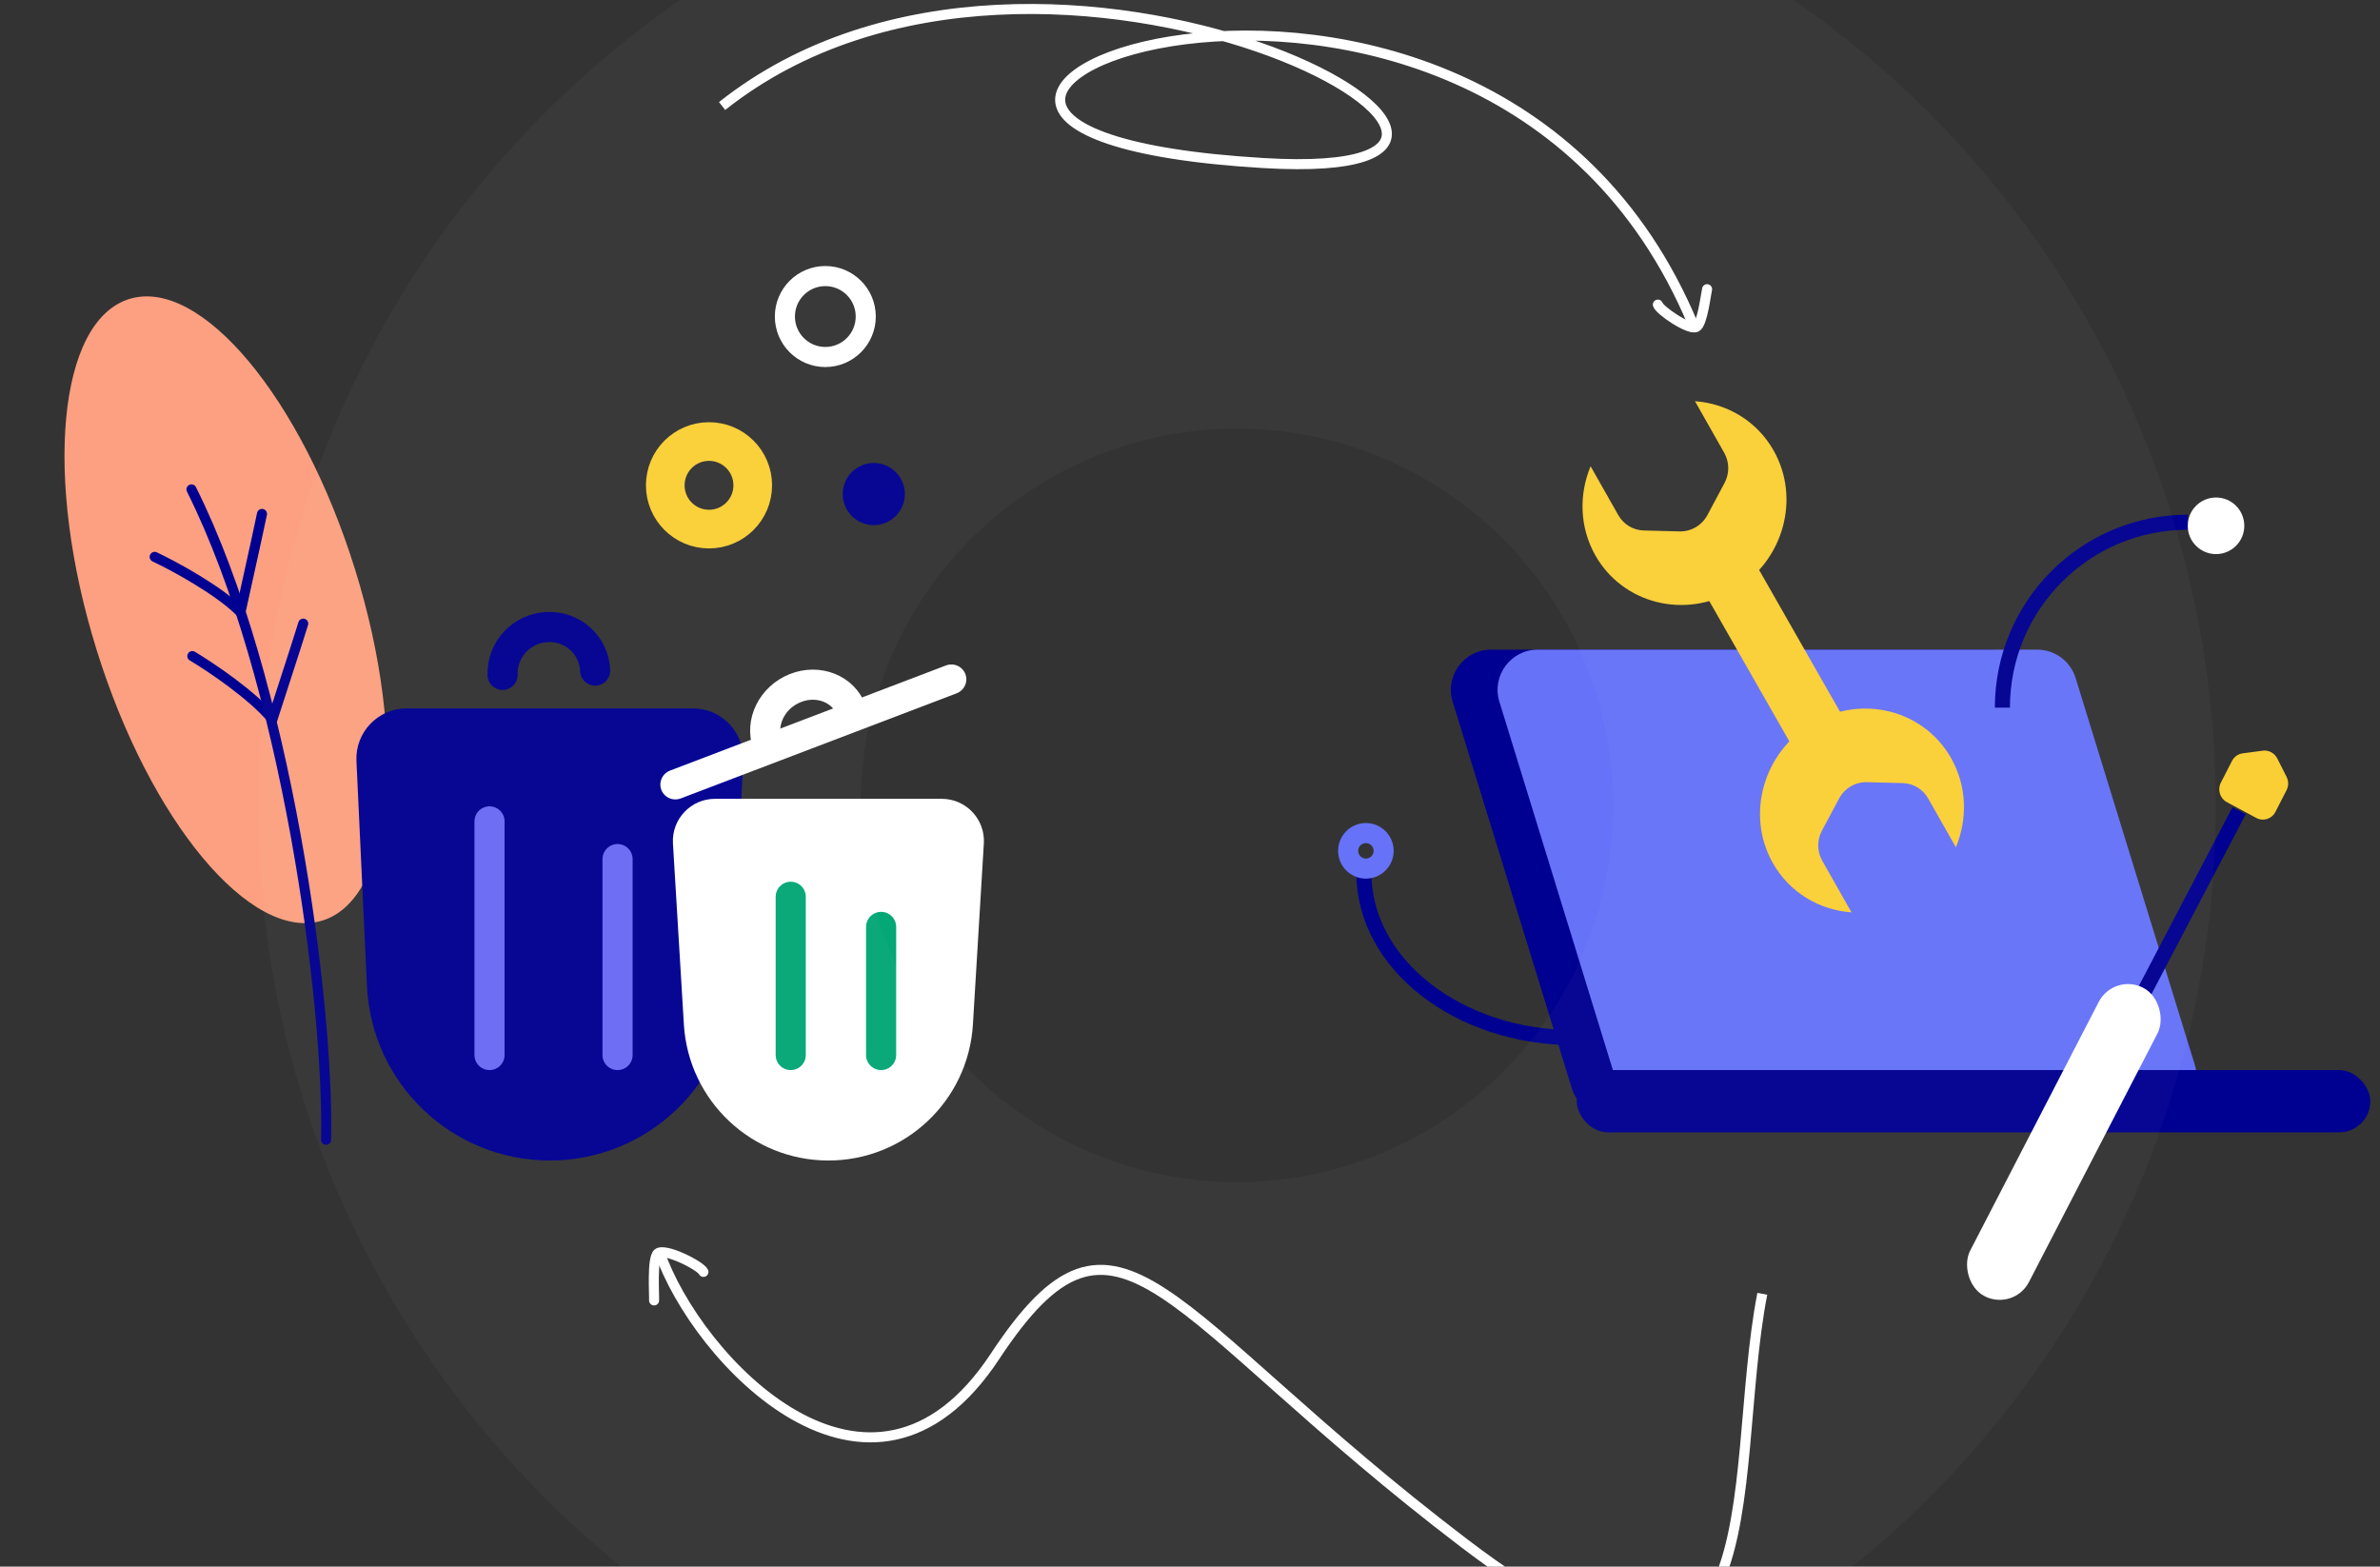 <svg width="237" height="156" viewBox="0 0 237 156" fill="none" xmlns="http://www.w3.org/2000/svg">
<rect x="0" y="0" width="237" height="156" fill="#333333" stroke="none"/>
<ellipse cx="13.475" cy="32.403" rx="13.475" ry="32.403" transform="matrix(0.955 -0.297 0.297 0.955 0 33.777)" fill="#FCA081"/>
<path d="M32.472 113.497C32.777 99.92 28.53 67.673 19.066 48.733" stroke="#000091" stroke-linecap="round"/>
<path d="M19.151 65.332C20.987 66.43 25.155 69.225 27.132 71.626C29.224 65.198 30.047 62.597 30.197 62.1" stroke="#000091" stroke-linecap="round"/>
<path d="M15.403 55.453C17.336 56.369 21.753 58.752 23.951 60.952C25.417 54.353 25.987 51.685 26.088 51.176" stroke="#000091" stroke-linecap="round"/>
<path d="M74.958 48.328C74.958 50.736 73.007 52.687 70.602 52.687C68.198 52.687 66.247 50.736 66.247 48.328C66.247 45.919 68.198 43.968 70.602 43.968C73.007 43.968 74.958 45.919 74.958 48.328Z" stroke="#FACF35" stroke-width="3.85"/>
<ellipse cx="87.011" cy="49.197" rx="3.093" ry="3.095" fill="#000091"/>
<path d="M86.212 31.52C86.212 33.746 84.409 35.55 82.185 35.55C79.962 35.55 78.159 33.746 78.159 31.52C78.159 29.294 79.962 27.49 82.185 27.49C84.409 27.49 86.212 29.294 86.212 31.52Z" stroke="white" stroke-width="2"/>
<path d="M35.495 75.775C35.362 72.925 37.637 70.541 40.49 70.541H69.007C71.859 70.541 74.134 72.925 74.001 75.775L72.955 98.186C72.501 107.911 64.484 115.563 54.748 115.563C45.012 115.563 36.995 107.911 36.541 98.186L35.495 75.775Z" fill="#000091"/>
<path d="M59.265 66.779C59.172 64.264 57.034 62.321 54.489 62.439C51.945 62.557 49.958 64.691 50.051 67.206" stroke="#000091" stroke-width="3" stroke-linecap="round"/>
<line x1="1.5" y1="-1.5" x2="53.038" y2="-1.5" transform="matrix(1 -0.005 1 -0.005 12.592 62.256)" stroke="#000091" stroke-width="3" stroke-linecap="round"/>
<path d="M67.013 83.997C66.867 81.583 68.785 79.545 71.204 79.545H93.78C96.198 79.545 98.117 81.583 97.971 83.997L96.883 102.013C96.424 109.625 90.117 115.563 82.492 115.563C74.867 115.563 68.56 109.625 68.1 102.013L67.013 83.997Z" fill="white"/>
<path d="M84.801 70.766C84.012 68.605 81.5 67.6 79.19 68.522C76.88 69.443 75.646 71.942 76.435 74.104" stroke="white" stroke-width="3" stroke-linecap="round"/>
<line x1="1.5" y1="-1.5" x2="30.811" y2="-1.5" transform="matrix(0.937 -0.357 0.354 0.925 66.386 80.041)" stroke="white" stroke-width="3" stroke-linecap="round"/>
<line x1="78.741" y1="89.299" x2="78.741" y2="105.058" stroke="#04A776" stroke-width="3" stroke-linecap="round"/>
<line x1="48.747" y1="81.794" x2="48.747" y2="105.057" stroke="#6A6AF4" stroke-width="3" stroke-linecap="round"/>
<line x1="87.741" y1="92.301" x2="87.741" y2="105.058" stroke="#04A776" stroke-width="3" stroke-linecap="round"/>
<line x1="61.496" y1="85.548" x2="61.496" y2="105.059" stroke="#6A6AF4" stroke-width="3" stroke-linecap="round"/>
<path d="M144.657 69.87C143.864 67.298 145.788 64.692 148.48 64.692H198.218C199.974 64.692 201.524 65.837 202.041 67.514L213.91 106.031C214.702 108.604 212.779 111.209 210.087 111.209H160.348C158.593 111.209 157.043 110.065 156.526 108.387L144.657 69.87Z" fill="#000091"/>
<path d="M149.306 69.87C148.513 67.298 150.437 64.692 153.129 64.692H202.867C204.623 64.692 206.173 65.837 206.69 67.514L218.559 106.031C219.351 108.604 217.428 111.209 214.736 111.209H164.997C163.242 111.209 161.692 110.065 161.175 108.387L149.306 69.87Z" fill="#6672F8"/>
<rect x="157.009" y="106.557" width="79.029" height="6.202" rx="3.101" fill="#000091"/>
<rect width="5.876" height="23.871" rx="2.938" transform="matrix(0.859 -0.502 0.493 0.864 168.439 56.751)" fill="#FACF35"/>
<path fill-rule="evenodd" clip-rule="evenodd" d="M158.392 46.43C157.216 49.249 157.287 52.52 158.868 55.31C161.594 60.121 167.777 61.682 172.678 58.796C177.579 55.91 179.342 49.67 176.616 44.859C174.943 41.906 171.967 40.178 168.784 39.951L171.696 45.088C172.22 46.013 172.233 47.15 171.729 48.095L170.026 51.285C169.476 52.315 168.403 52.946 167.253 52.917L163.69 52.826C162.635 52.799 161.674 52.22 161.15 51.295L158.392 46.43Z" fill="#FACF35"/>
<path fill-rule="evenodd" clip-rule="evenodd" d="M194.766 84.374C195.942 81.556 195.872 78.284 194.291 75.494C191.565 70.683 185.382 69.123 180.481 72.009C175.58 74.896 173.816 81.135 176.542 85.946C178.215 88.899 181.191 90.627 184.374 90.854L181.462 85.718C180.938 84.793 180.926 83.656 181.43 82.711L183.133 79.521C183.683 78.491 184.756 77.859 185.906 77.889L189.469 77.98C190.524 78.006 191.485 78.586 192.009 79.51L194.766 84.374Z" fill="#FACF35"/>
<line y1="-0.75" x2="22.182" y2="-0.75" transform="matrix(0.462 -0.882 0.881 0.462 213.38 100.641)" stroke="#000091" stroke-width="1.5"/>
<rect width="6.669" height="34.699" rx="3.335" transform="matrix(0.879 0.467 -0.457 0.884 210.516 96.822)" fill="white"/>
<path d="M222.264 75.769C222.475 75.358 222.869 75.078 223.323 75.018L225.32 74.753C225.916 74.674 226.499 74.987 226.775 75.533L227.698 77.363C227.908 77.779 227.907 78.27 227.697 78.681L226.584 80.852C226.225 81.553 225.371 81.82 224.678 81.448L221.757 79.882C221.064 79.51 220.792 78.641 221.151 77.94L222.264 75.769Z" fill="#FACF35"/>
<ellipse cx="220.671" cy="52.359" rx="2.816" ry="2.818" fill="white"/>
<path d="M217.854 52.002C207.661 52.002 199.397 60.271 199.397 70.471" stroke="#000091" stroke-width="1.5"/>
<path d="M135.816 86.931C135.816 95.988 145.208 103.329 156.792 103.329" stroke="#000091" stroke-width="1.5"/>
<path d="M136.016 86.493C135.041 86.493 134.249 85.702 134.249 84.725C134.249 83.748 135.041 82.957 136.016 82.957C136.99 82.957 137.782 83.748 137.782 84.725C137.782 85.702 136.99 86.493 136.016 86.493Z" stroke="#6672F8" stroke-width="2"/>
<path d="M65.648 124.605C69.313 135.352 86.693 153.848 99.075 135.076C111.457 116.305 115.701 130.763 145.825 153.688C177.534 177.818 171.841 147.552 175.49 128.837" stroke="white"/>
<path d="M65.133 129.495C65.165 128.934 64.913 125.346 65.5 124.817C66.163 124.219 69.752 126.016 70.048 126.653" stroke="white" stroke-linecap="round" stroke-linejoin="round"/>
<path d="M71.908 10.556C104.145 -15.011 163.916 18.508 125.828 16.238C69.053 12.855 147.431 -18.615 168.619 32.366" stroke="white"/>
<path d="M169.991 28.799C169.874 29.251 169.542 32.22 168.927 32.559C168.231 32.941 165.256 30.9 165.088 30.333" stroke="white" stroke-linecap="round" stroke-linejoin="round"/>
<ellipse opacity="0.03" cx="123.174" cy="80.197" rx="67.471" ry="67.514" stroke="white" stroke-width="60"/>
</svg>

